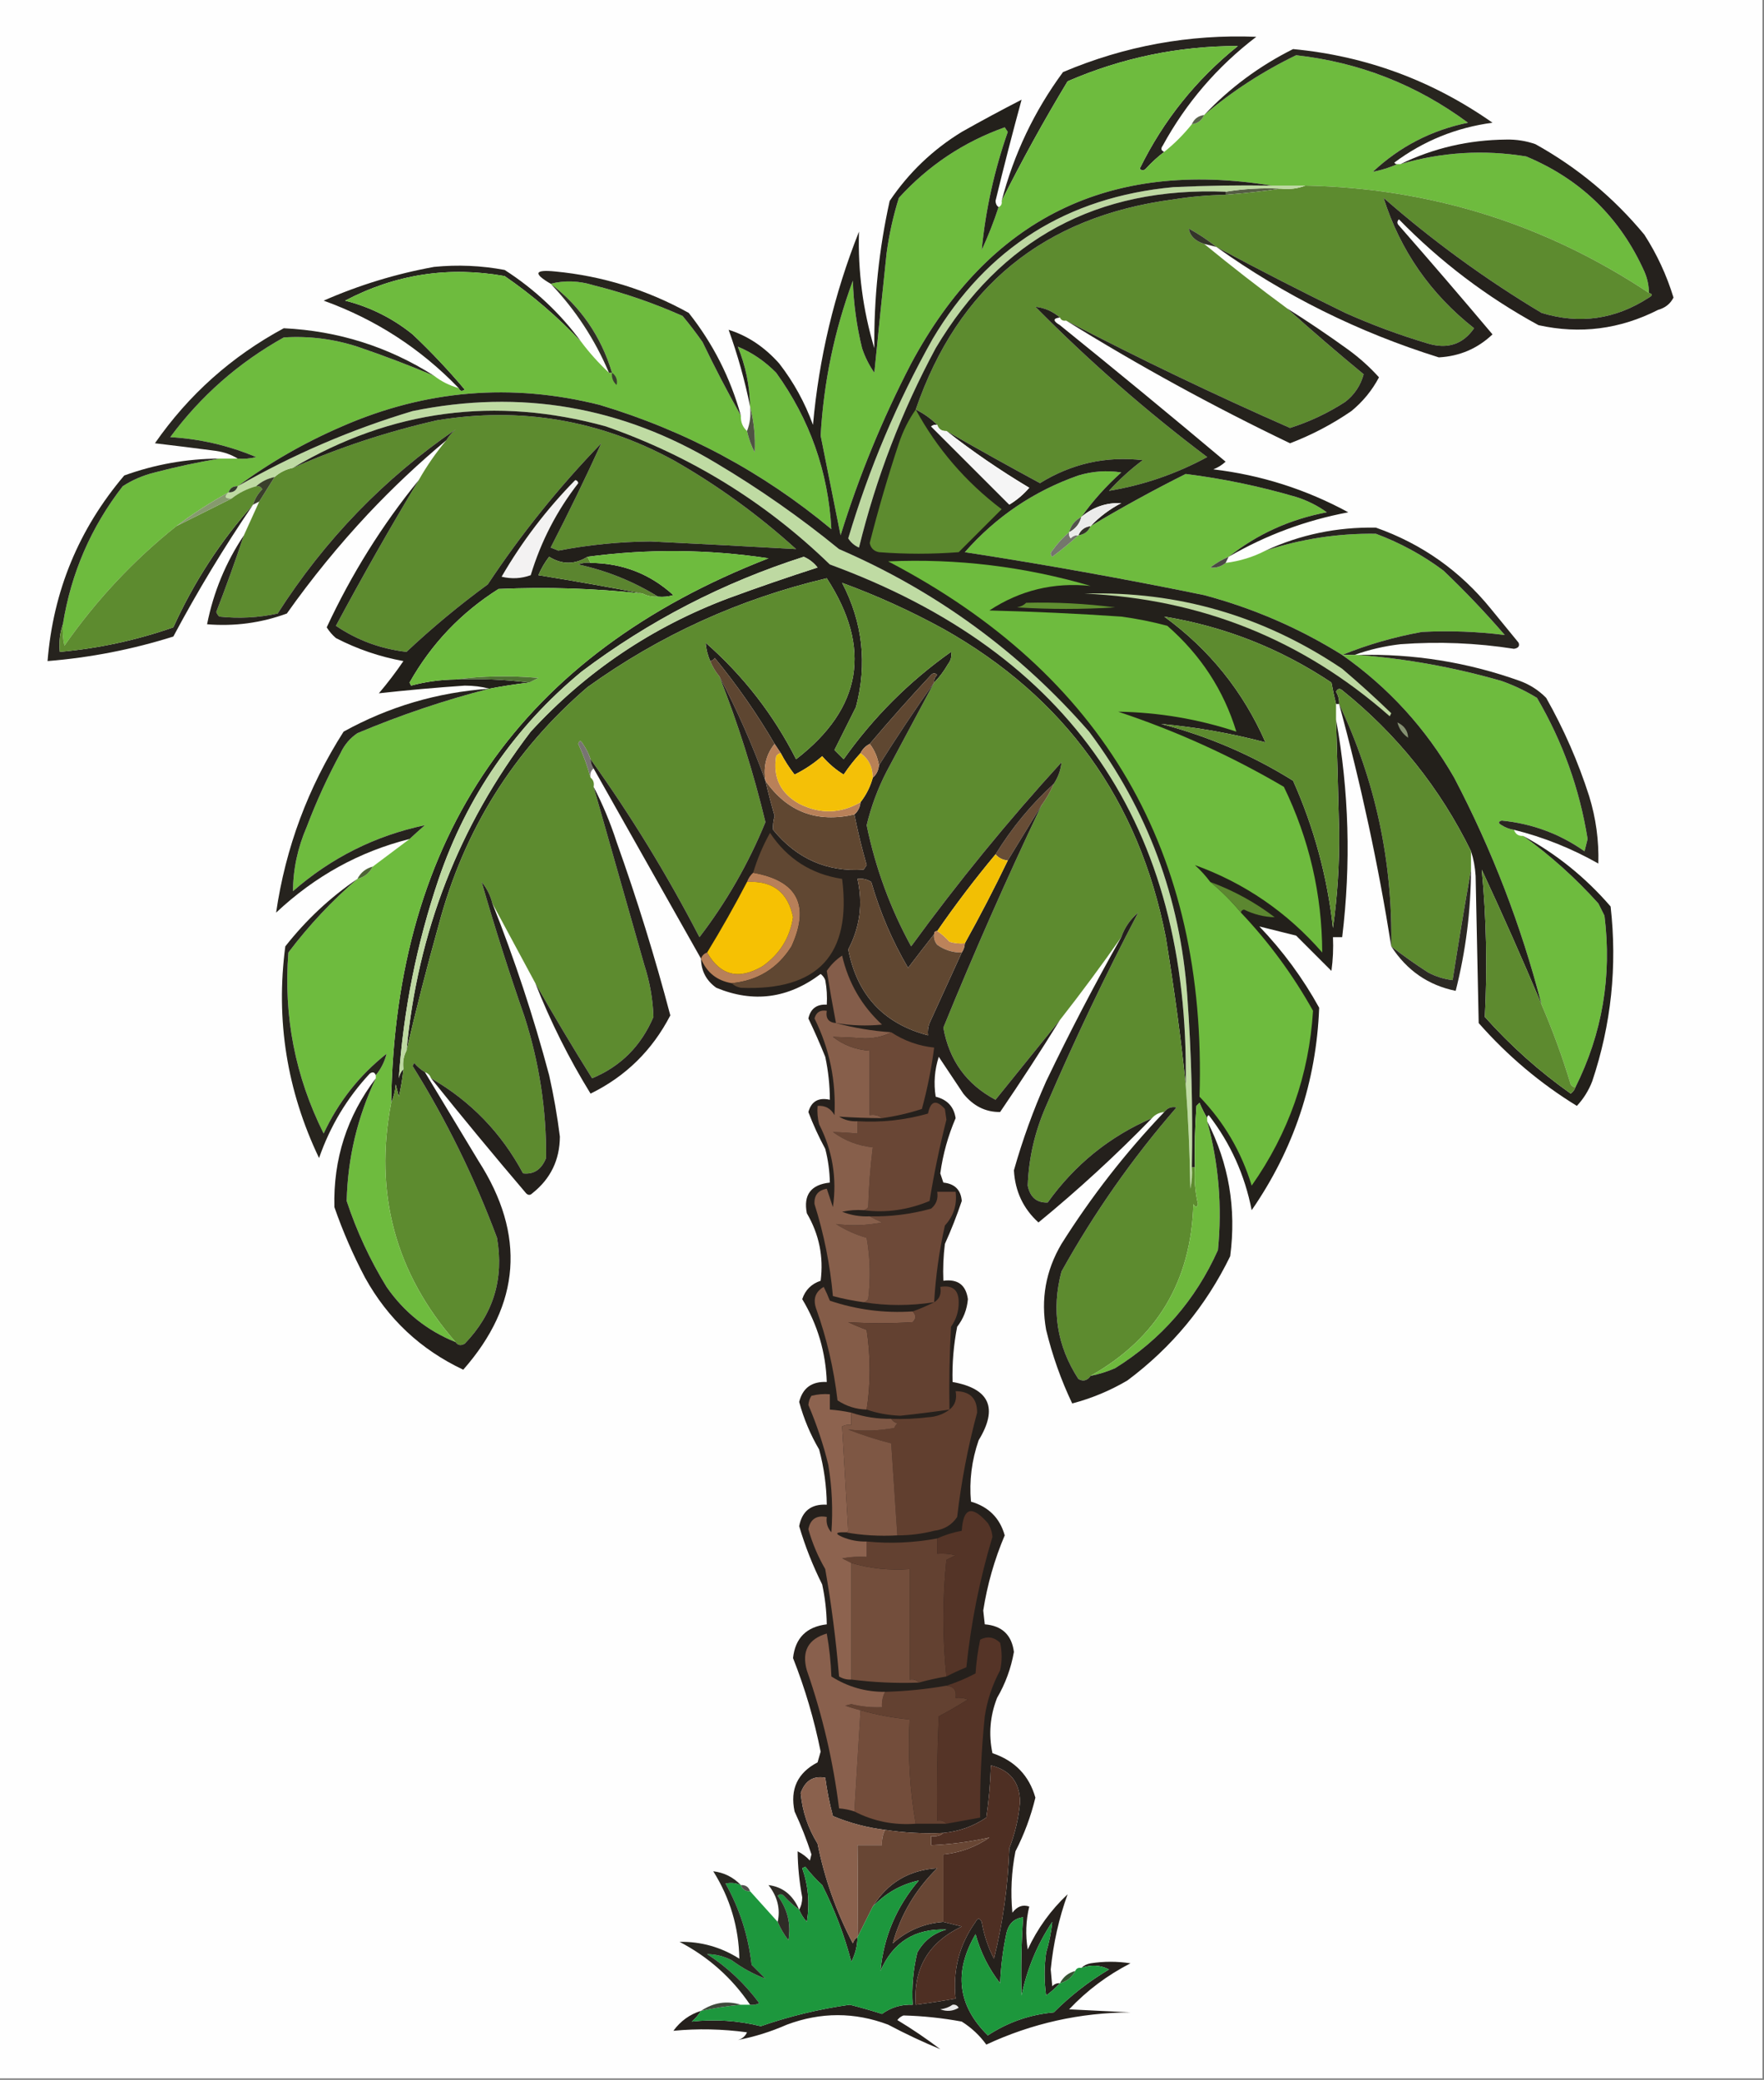 <?xml version="1.0" encoding="UTF-8"?>
<!DOCTYPE svg PUBLIC "-//W3C//DTD SVG 1.1//EN" "http://www.w3.org/Graphics/SVG/1.1/DTD/svg11.dtd">
<svg xmlns="http://www.w3.org/2000/svg" version="1.1" width="575px" height="678px" style="shape-rendering:geometricPrecision; text-rendering:geometricPrecision; image-rendering:optimizeQuality; fill-rule:evenodd; clip-rule:evenodd" xmlns:xlink="http://www.w3.org/1999/xlink">
<rect width="100%" height="100%" fill="#808080" stroke="none"/>
<g><path style="opacity:1" fill="#fefefe" d="M -0.5,-0.5 C 191.167,-0.5 382.833,-0.5 574.5,-0.5C 574.5,225.5 574.5,451.5 574.5,677.5C 382.833,677.5 191.167,677.5 -0.5,677.5C -0.5,451.5 -0.5,225.5 -0.5,-0.5 Z"/></g>
<g><path style="opacity:1" fill="#27231f" d="M 379.5,49.5 C 377.396,51.099 375.396,52.932 373.5,55C 372.833,55.667 372.167,55.667 371.5,55C 379.188,39.309 389.854,25.976 403.5,15C 384.199,14.993 365.699,18.827 348,26.5C 340.283,39.273 333.117,52.273 326.5,65.5C 330.478,50.212 337.144,36.212 346.5,23.5C 366.652,14.969 387.652,11.136 409.5,12C 396.772,21.721 386.605,33.554 379,47.5C 378.308,48.437 378.475,49.103 379.5,49.5 Z"/></g>
<g><path style="opacity:1" fill="#6ebb3e" d="M 379.5,49.5 C 382.779,46.888 385.779,43.888 388.5,40.5C 390.404,40.262 391.738,39.262 392.5,37.5C 401.59,29.776 411.59,23.276 422.5,18C 443.135,20.317 461.802,27.651 478.5,40C 466.608,42.445 456.274,47.779 447.5,56C 450.264,55.476 452.93,54.642 455.5,53.5C 455.833,53.5 456.167,53.5 456.5,53.5C 469.981,49.56 483.647,48.727 497.5,51C 515.274,58.44 528.107,70.94 536,88.5C 536.977,90.74 537.477,93.073 537.5,95.5C 503.619,72.985 466.286,61.319 425.5,60.5C 421.833,60.5 418.167,60.5 414.5,60.5C 361.516,51.909 322.35,71.242 297,118.5C 287.67,136.493 280.003,155.16 274,174.5C 271.849,163.744 269.682,152.91 267.5,142C 268.479,124.619 271.979,107.785 278,91.5C 278.231,98.943 279.231,106.276 281,113.5C 281.956,116.377 283.289,119.044 285,121.5C 286.286,108.5 287.619,95.5 289,82.5C 289.823,76.383 291.157,70.383 293,64.5C 302.589,53.956 314.089,46.29 327.5,41.5C 327.833,42 328.167,42.5 328.5,43C 324.108,55.536 321.274,68.369 320,81.5C 322.13,76.913 323.963,72.247 325.5,67.5C 326.338,67.158 326.672,66.492 326.5,65.5C 333.117,52.273 340.283,39.273 348,26.5C 365.699,18.827 384.199,14.993 403.5,15C 389.854,25.976 379.188,39.309 371.5,55C 372.167,55.667 372.833,55.667 373.5,55C 375.396,52.932 377.396,51.099 379.5,49.5 Z"/></g>
<g><path style="opacity:1" fill="#28251f" d="M 455.5,53.5 C 452.93,54.642 450.264,55.476 447.5,56C 456.274,47.779 466.608,42.445 478.5,40C 461.802,27.651 443.135,20.317 422.5,18C 411.59,23.276 401.59,29.776 392.5,37.5C 400.856,28.655 410.523,21.488 421.5,16C 445.252,18.252 466.918,26.252 486.5,40C 474.652,41.596 463.985,45.929 454.5,53C 454.728,53.399 455.062,53.565 455.5,53.5 Z"/></g>
<g><path style="opacity:1" fill="#58624a" d="M 392.5,37.5 C 391.738,39.262 390.404,40.262 388.5,40.5C 389.262,38.738 390.596,37.738 392.5,37.5 Z"/></g>
<g><path style="opacity:1" fill="#555e44" d="M 417.5,61.5 C 411.66,62.351 405.66,63.018 399.5,63.5C 399.5,63.167 399.5,62.833 399.5,62.5C 405.409,61.545 411.409,61.211 417.5,61.5 Z"/></g>
<g><path style="opacity:1" fill="#5d8b2f" d="M 425.5,60.5 C 466.286,61.319 503.619,72.985 537.5,95.5C 538.738,95.81 538.738,96.31 537.5,97C 526.547,104.127 514.88,105.794 502.5,102C 484.213,91.047 467.046,78.547 451,64.5C 456.411,81.604 466.244,95.77 480.5,107C 476.875,112.228 471.875,113.894 465.5,112C 456.28,109.26 447.28,105.927 438.5,102C 424.29,95.063 410.29,87.896 396.5,80.5C 393.738,78.275 390.738,76.275 387.5,74.5C 387.851,76.863 389.517,78.53 392.5,79.5C 401.319,86.742 410.319,93.742 419.5,100.5C 427.662,107.825 435.995,114.992 444.5,122C 443.498,125.671 441.498,128.671 438.5,131C 432.894,134.636 426.894,137.47 420.5,139.5C 395.749,128.624 371.416,116.957 347.5,104.5C 346.508,104.672 345.842,104.338 345.5,103.5C 343.162,101.496 340.495,100.329 337.5,100C 355.043,117.747 373.71,134.081 393.5,149C 383.373,154.486 372.706,158.153 361.5,160C 364.867,156.297 368.534,152.964 372.5,150C 360.474,148.631 349.307,151.131 339,157.5C 328.698,151.936 318.532,146.269 308.5,140.5C 306.973,140.573 305.973,139.906 305.5,138.5C 303.469,136.478 301.135,134.811 298.5,133.5C 312.283,93.418 340.283,70.585 382.5,65C 388.135,64.096 393.802,63.596 399.5,63.5C 405.66,63.018 411.66,62.351 417.5,61.5C 420.385,61.806 423.052,61.473 425.5,60.5 Z"/></g>
<g><path style="opacity:1" fill="#25211d" d="M 396.5,80.5 C 410.29,87.896 424.29,95.063 438.5,102C 447.28,105.927 456.28,109.26 465.5,112C 471.875,113.894 476.875,112.228 480.5,107C 466.244,95.77 456.411,81.604 451,64.5C 467.046,78.547 484.213,91.047 502.5,102C 514.88,105.794 526.547,104.127 537.5,97C 538.738,96.31 538.738,95.81 537.5,95.5C 537.477,93.073 536.977,90.74 536,88.5C 528.107,70.94 515.274,58.44 497.5,51C 483.647,48.727 469.981,49.56 456.5,53.5C 467.272,48.268 478.772,45.601 491,45.5C 494.29,45.428 497.456,45.928 500.5,47C 514.166,54.589 526,64.423 536,76.5C 540.108,82.883 543.274,89.716 545.5,97C 544.48,99.026 542.813,100.359 540.5,101C 528.062,107.337 515.062,109.004 501.5,106C 484.628,96.807 469.461,85.307 456,71.5C 455.333,72.167 455.333,72.833 456,73.5C 466.285,85.24 476.452,97.073 486.5,109C 481.628,113.628 475.795,116.128 469,116.5C 442.794,108.313 418.627,96.313 396.5,80.5 Z"/></g>
<g><path style="opacity:1" fill="#34352a" d="M 396.5,80.5 C 395.167,80.167 393.833,79.833 392.5,79.5C 389.517,78.53 387.851,76.863 387.5,74.5C 390.738,76.275 393.738,78.275 396.5,80.5 Z"/></g>
<g><path style="opacity:1" fill="#bdd8a1" d="M 414.5,60.5 C 418.167,60.5 421.833,60.5 425.5,60.5C 423.052,61.473 420.385,61.806 417.5,61.5C 411.409,61.211 405.409,61.545 399.5,62.5C 357.706,60.866 326.206,77.866 305,113.5C 293.913,134.092 285.58,155.758 280,178.5C 278.513,177.845 277.347,176.845 276.5,175.5C 283.235,152.79 292.402,131.124 304,110.5C 321.653,80.744 347.819,64.244 382.5,61C 393.161,60.5 403.828,60.334 414.5,60.5 Z"/></g>
<g><path style="opacity:1" fill="#26231e" d="M 189.5,111.5 C 181.923,103.421 173.59,96.254 164.5,90C 146.216,86.725 128.883,89.392 112.5,98C 120.67,100.085 128.004,103.752 134.5,109C 140.532,114.698 146.199,120.698 151.5,127C 150.563,127.692 149.897,127.525 149.5,126.5C 137.101,113.62 122.435,104.12 105.5,98C 117.068,92.922 129.068,89.255 141.5,87C 149.215,86.238 156.881,86.571 164.5,88C 174.311,94.312 182.644,102.146 189.5,111.5 Z"/></g>
<g><path style="opacity:1" fill="#6ebb3e" d="M 189.5,111.5 C 192.156,115.043 195.156,118.377 198.5,121.5C 198.833,121.5 199.167,121.5 199.5,121.5C 195.896,109.589 189.229,99.922 179.5,92.5C 184.044,91.344 188.711,91.511 193.5,93C 203.464,95.483 213.131,98.816 222.5,103C 224.788,105.743 226.955,108.577 229,111.5C 232.941,119.719 237.108,127.719 241.5,135.5C 241.402,137.553 242.069,139.22 243.5,140.5C 244.03,142.924 244.864,145.257 246,147.5C 246.256,142.311 245.756,137.311 244.5,132.5C 244.379,125.729 243.046,119.229 240.5,113C 245.094,114.88 249.261,117.713 253,121.5C 263.959,136.709 269.959,153.709 271,172.5C 248.673,153.917 223.506,140.417 195.5,132C 166.703,124.769 138.703,127.103 111.5,139C 99.288,144.263 87.955,150.763 77.5,158.5C 75.973,158.427 74.973,159.094 74.5,160.5C 68.559,163.78 62.892,167.447 57.5,171.5C 43.5,182.67 31.334,195.67 21,210.5C 20.503,208.19 20.337,205.857 20.5,203.5C 23.165,186.837 29.665,171.837 40,158.5C 43.202,156.428 46.702,154.928 50.5,154C 57.569,152.155 64.57,150.655 71.5,149.5C 73.5,149.5 75.5,149.5 77.5,149.5C 79.527,149.662 81.527,149.495 83.5,149C 74.554,145.23 65.221,143.064 55.5,142.5C 65.483,129.019 77.816,118.186 92.5,110C 100.669,109.472 108.669,110.472 116.5,113C 124.986,115.882 133.319,119.049 141.5,122.5C 143.849,124.341 146.515,125.674 149.5,126.5C 149.897,127.525 150.563,127.692 151.5,127C 146.199,120.698 140.532,114.698 134.5,109C 128.004,103.752 120.67,100.085 112.5,98C 128.883,89.392 146.216,86.725 164.5,90C 173.59,96.254 181.923,103.421 189.5,111.5 Z"/></g>
<g><path style="opacity:1" fill="#27241e" d="M 241.5,135.5 C 237.108,127.719 232.941,119.719 229,111.5C 226.955,108.577 224.788,105.743 222.5,103C 213.131,98.816 203.464,95.483 193.5,93C 188.711,91.511 184.044,91.344 179.5,92.5C 173.724,89.138 174.224,87.805 181,88.5C 196.429,89.976 210.929,94.476 224.5,102C 232.417,112 238.083,123.167 241.5,135.5 Z"/></g>
<g><path style="opacity:1" fill="#302f26" d="M 179.5,92.5 C 189.229,99.922 195.896,109.589 199.5,121.5C 199.167,121.5 198.833,121.5 198.5,121.5C 193.918,110.665 187.585,100.998 179.5,92.5 Z"/></g>
<g><path style="opacity:1" fill="#25221d" d="M 419.5,100.5 C 426.268,104.753 432.934,109.253 439.5,114C 443.195,116.7 446.528,119.7 449.5,123C 447.27,127.236 444.27,130.903 440.5,134C 434.275,138.28 427.609,141.78 420.5,144.5C 395.303,132.408 370.97,119.075 347.5,104.5C 371.416,116.957 395.749,128.624 420.5,139.5C 426.894,137.47 432.894,134.636 438.5,131C 441.498,128.671 443.498,125.671 444.5,122C 435.995,114.992 427.662,107.825 419.5,100.5 Z"/></g>
<g><path style="opacity:1" fill="#3a3f30" d="M 199.5,121.5 C 200.848,122.527 201.348,123.86 201,125.5C 199.812,124.437 199.312,123.103 199.5,121.5 Z"/></g>
<g><path style="opacity:1" fill="#282620" d="M 141.5,122.5 C 133.319,119.049 124.986,115.882 116.5,113C 108.669,110.472 100.669,109.472 92.5,110C 77.816,118.186 65.483,129.019 55.5,142.5C 65.221,143.064 74.554,145.23 83.5,149C 81.527,149.495 79.527,149.662 77.5,149.5C 75.438,148.224 73.104,147.39 70.5,147C 63.841,146.12 57.174,145.286 50.5,144.5C 61.491,128.678 75.491,116.178 92.5,107C 110.239,107.858 126.572,113.025 141.5,122.5 Z"/></g>
<g><path style="opacity:1" fill="#5d8b2f" d="M 136.5,156.5 C 139.11,151.891 142.11,147.558 145.5,143.5C 146.29,142.206 147.29,141.039 148.5,140C 125.194,155.976 105.86,175.976 90.5,200C 84.215,201.355 77.882,201.689 71.5,201C 71.043,200.586 70.709,200.086 70.5,199.5C 73.708,191.208 76.708,182.874 79.5,174.5C 81.177,170.828 82.844,167.161 84.5,163.5C 86.167,160.833 87.833,158.167 89.5,155.5C 91.181,153.992 93.181,152.992 95.5,152.5C 110.629,145.846 126.296,140.679 142.5,137C 169.65,132.537 195.317,136.871 219.5,150C 233.895,158.198 247.228,167.865 259.5,179C 243.697,178.106 227.863,177.273 212,176.5C 201.91,176.595 191.91,177.595 182,179.5C 181.167,179.167 180.333,178.833 179.5,178.5C 185.347,167.144 190.847,155.811 196,144.5C 182.226,158.736 169.893,174.07 159,190.5C 149.703,197.299 140.869,204.633 132.5,212.5C 124.077,211.528 116.411,208.695 109.5,204C 118.144,187.868 127.144,172.035 136.5,156.5 Z"/></g>
<g><path style="opacity:1" fill="#bfdba3" d="M 388.5,380.5 C 388.663,382.857 388.497,385.19 388,387.5C 387.831,375.993 387.331,364.659 386.5,353.5C 387.813,269.361 349.146,212.861 270.5,184C 249.518,163.67 225.185,148.67 197.5,139C 161.538,129.078 127.538,133.578 95.5,152.5C 93.181,152.992 91.181,153.992 89.5,155.5C 87.181,155.992 85.181,156.992 83.5,158.5C 80.515,159.326 77.849,160.659 75.5,162.5C 73.302,162.591 72.969,161.925 74.5,160.5C 76.027,160.573 77.027,159.906 77.5,158.5C 95.529,148.154 114.529,139.988 134.5,134C 169.656,126.804 202.656,132.471 233.5,151C 247.533,159.348 260.866,168.682 273.5,179C 305.201,192.712 332.368,212.546 355,238.5C 374.04,263.938 384.707,292.605 387,324.5C 388.354,343.138 388.854,361.804 388.5,380.5 Z"/></g>
<g><path style="opacity:1" fill="#6ebb3e" d="M 352.5,168.5 C 350.413,169.585 349.08,171.251 348.5,173.5C 346.45,175.237 344.617,177.237 343,179.5C 342.333,180.167 342.333,180.833 343,181.5C 345.996,179.267 348.829,176.934 351.5,174.5C 353.404,174.262 354.738,173.262 355.5,171.5C 365.546,165.488 375.879,159.822 386.5,154.5C 398.689,156.032 410.689,158.532 422.5,162C 426.112,163.139 429.446,164.806 432.5,167C 420.515,169.258 409.848,174.092 400.5,181.5C 398.391,182.391 396.391,183.558 394.5,185C 396.391,185.203 398.057,184.703 399.5,183.5C 404.158,182.911 408.491,181.578 412.5,179.5C 424.207,175.658 436.207,173.825 448.5,174C 456.442,176.969 463.775,180.969 470.5,186C 477.532,192.697 484.198,199.697 490.5,207C 481.568,205.872 472.568,205.539 463.5,206C 454.461,207.629 445.794,210.129 437.5,213.5C 423.535,204.783 408.535,198.283 392.5,194C 366.59,188.687 340.59,184.021 314.5,180C 324.688,168.412 337.022,160.079 351.5,155C 356.095,153.607 360.761,153.274 365.5,154C 360.566,158.426 356.233,163.26 352.5,168.5 Z"/></g>
<g><path style="opacity:1" fill="#34392c" d="M 77.5,158.5 C 77.027,159.906 76.027,160.573 74.5,160.5C 74.973,159.094 75.973,158.427 77.5,158.5 Z"/></g>
<g><path style="opacity:1" fill="#26231e" d="M 71.5,149.5 C 64.57,150.655 57.569,152.155 50.5,154C 46.702,154.928 43.202,156.428 40,158.5C 29.665,171.837 23.165,186.837 20.5,203.5C 19.523,206.287 19.19,209.287 19.5,212.5C 32.169,211.366 44.502,208.7 56.5,204.5C 63.199,189.737 71.866,176.404 82.5,164.5C 73.102,178.279 64.435,192.612 56.5,207.5C 43.137,211.706 29.471,214.373 15.5,215.5C 17.357,192.624 25.69,172.458 40.5,155C 50.542,151.371 60.875,149.537 71.5,149.5 Z"/></g>
<g><path style="opacity:1" fill="#5d8b2f" d="M 83.5,158.5 C 84.376,158.369 85.043,158.702 85.5,159.5C 84.048,160.94 83.048,162.606 82.5,164.5C 71.866,176.404 63.199,189.737 56.5,204.5C 44.502,208.7 32.169,211.366 19.5,212.5C 19.19,209.287 19.523,206.287 20.5,203.5C 20.337,205.857 20.503,208.19 21,210.5C 31.334,195.67 43.5,182.67 57.5,171.5C 63.539,168.481 69.539,165.481 75.5,162.5C 77.849,160.659 80.515,159.326 83.5,158.5 Z"/></g>
<g><path style="opacity:1" fill="#3a3f2b" d="M 89.5,155.5 C 87.833,158.167 86.167,160.833 84.5,163.5C 83.833,163.833 83.167,164.167 82.5,164.5C 83.048,162.606 84.048,160.94 85.5,159.5C 85.043,158.702 84.376,158.369 83.5,158.5C 85.181,156.992 87.181,155.992 89.5,155.5 Z"/></g>
<g><path style="opacity:1" fill="#869a6e" d="M 74.5,160.5 C 72.969,161.925 73.302,162.591 75.5,162.5C 69.539,165.481 63.539,168.481 57.5,171.5C 62.892,167.447 68.559,163.78 74.5,160.5 Z"/></g>
<g><path style="opacity:1" fill="#26221d" d="M 145.5,143.5 C 136.568,150.929 128.068,158.929 120,167.5C 110.41,177.753 101.576,188.586 93.5,200C 85.126,203.068 76.46,204.234 67.5,203.5C 69.591,192.991 73.591,183.324 79.5,174.5C 76.708,182.874 73.708,191.208 70.5,199.5C 70.709,200.086 71.043,200.586 71.5,201C 77.882,201.689 84.215,201.355 90.5,200C 105.86,175.976 125.194,155.976 148.5,140C 147.29,141.039 146.29,142.206 145.5,143.5 Z"/></g>
<g><path style="opacity:1" fill="#221f1a" d="M 386.5,353.5 C 384.98,338.777 382.813,322.777 380,305.5C 371.241,260.761 347.074,227.261 307.5,205C 296.744,199.116 285.744,194.116 274.5,190C 281.228,202.959 282.728,216.459 279,230.5C 276.578,235.343 274.245,240.01 272,244.5C 273,245.5 274,246.5 275,247.5C 284.667,233.833 296.333,222.167 310,212.5C 310.315,213.908 309.982,215.241 309,216.5C 307.723,218.747 306.223,220.747 304.5,222.5C 304.414,221.504 304.748,220.671 305.5,220C 304.833,219.333 304.167,219.333 303.5,220C 296.625,227.371 289.959,234.871 283.5,242.5C 282.167,243.167 281.167,244.167 280.5,245.5C 278.5,247.671 276.666,250.004 275,252.5C 272.372,250.874 270.039,248.874 268,246.5C 265.272,248.892 262.272,250.892 259,252.5C 257.277,250.283 255.777,247.95 254.5,245.5C 253.833,244.5 253.167,243.5 252.5,242.5C 246.749,232.672 240.249,223.339 233,214.5C 232.617,215.056 232.117,215.389 231.5,215.5C 230.65,213.506 230.15,211.506 230,209.5C 242.318,220.308 252.151,232.975 259.5,247.5C 280.966,230.927 284.299,211.261 269.5,188.5C 241.043,195.233 215.043,207.067 191.5,224C 167.391,244.688 151.224,270.522 143,301.5C 139.165,315.21 135.665,328.876 132.5,342.5C 136.112,303.804 149.612,269.137 173,238.5C 191.026,218.899 212.526,204.399 237.5,195C 247.147,191.452 256.814,188.118 266.5,185C 265.275,183.437 263.775,182.27 262,181.5C 235.604,189.946 211.437,202.446 189.5,219C 167.697,237.09 152.197,259.59 143,286.5C 135.838,307.642 131.505,329.309 130,351.5C 130.232,350.263 130.732,349.263 131.5,348.5C 131.196,351.522 130.696,354.522 130,357.5C 129.667,356.167 129.333,354.833 129,353.5C 128.809,355.708 128.309,357.708 127.5,359.5C 128.882,272.484 169.882,213.317 250.5,182C 230.836,179.033 211.169,178.866 191.5,181.5C 187.347,184.09 183.18,184.09 179,181.5C 177.581,183.336 176.414,185.336 175.5,187.5C 186.988,189.346 198.321,191.346 209.5,193.5C 193.875,191.787 178.209,191.287 162.5,192C 150.261,199.739 140.594,209.905 133.5,222.5C 133.667,222.833 133.833,223.167 134,223.5C 138.713,222.232 143.546,221.565 148.5,221.5C 156.684,221.174 164.684,221.508 172.5,222.5C 168.14,223.007 163.807,223.673 159.5,224.5C 157.022,223.836 154.355,223.503 151.5,223.5C 142.089,224.142 132.756,224.975 123.5,226C 126.358,222.642 129.025,219.142 131.5,215.5C 123.791,214.097 116.457,211.597 109.5,208C 108.313,206.981 107.313,205.814 106.5,204.5C 114.582,187.13 124.582,171.13 136.5,156.5C 127.144,172.035 118.144,187.868 109.5,204C 116.411,208.695 124.077,211.528 132.5,212.5C 140.869,204.633 149.703,197.299 159,190.5C 169.893,174.07 182.226,158.736 196,144.5C 190.847,155.811 185.347,167.144 179.5,178.5C 180.333,178.833 181.167,179.167 182,179.5C 191.91,177.595 201.91,176.595 212,176.5C 227.863,177.273 243.697,178.106 259.5,179C 247.228,167.865 233.895,158.198 219.5,150C 195.317,136.871 169.65,132.537 142.5,137C 126.296,140.679 110.629,145.846 95.5,152.5C 127.538,133.578 161.538,129.078 197.5,139C 225.185,148.67 249.518,163.67 270.5,184C 349.146,212.861 387.813,269.361 386.5,353.5 Z"/></g>
<g><path style="opacity:1" fill="#5b852f" d="M 191.5,181.5 C 191.833,182.167 192.167,182.833 192.5,183.5C 191.127,183.343 189.793,183.51 188.5,184C 197.856,186.057 206.523,189.557 214.5,194.5C 212.708,194.634 211.042,194.301 209.5,193.5C 198.321,191.346 186.988,189.346 175.5,187.5C 176.414,185.336 177.581,183.336 179,181.5C 183.18,184.09 187.347,184.09 191.5,181.5 Z"/></g>
<g><path style="opacity:1" fill="#f3f2f2" d="M 187.5,156.5 C 188.043,156.56 188.376,156.893 188.5,157.5C 181.501,166.495 176.335,176.495 173,187.5C 169.927,188.617 166.76,188.784 163.5,188C 170.175,176.481 178.175,165.981 187.5,156.5 Z"/></g>
<g><path style="opacity:1" fill="#4b4944" d="M 400.5,181.5 C 400.167,182.167 399.833,182.833 399.5,183.5C 398.057,184.703 396.391,185.203 394.5,185C 396.391,183.558 398.391,182.391 400.5,181.5 Z"/></g>
<g><path style="opacity:1" fill="#211f19" d="M 192.5,183.5 C 202.893,183.573 211.893,187.073 219.5,194C 217.866,194.494 216.199,194.66 214.5,194.5C 206.523,189.557 197.856,186.057 188.5,184C 189.793,183.51 191.127,183.343 192.5,183.5 Z"/></g>
<g><path style="opacity:1" fill="#5d8b2f" d="M 231.5,215.5 C 232.263,217.368 233.263,219.035 234.5,220.5C 240.603,235.977 245.603,251.811 249.5,268C 243.965,281.511 236.798,294.011 228,305.5C 217.494,285.203 205.66,265.87 192.5,247.5C 191.928,245.745 191.094,244.078 190,242.5C 189.346,241.304 188.846,241.304 188.5,242.5C 190.184,246.171 191.518,249.837 192.5,253.5C 193.404,254.209 193.737,255.209 193.5,256.5C 198.996,275.814 204.496,295.147 210,314.5C 211.815,320.078 212.815,325.745 213,331.5C 208.968,340.981 202.301,347.647 193,351.5C 186.6,341.276 180.434,330.942 174.5,320.5C 169.834,311.877 165.168,303.211 160.5,294.5C 159.872,291.91 158.705,289.577 157,287.5C 161.229,302.191 165.895,316.857 171,331.5C 175.801,346.498 178.135,361.831 178,377.5C 176.5,381.241 174,382.907 170.5,382.5C 163.403,369.263 153.403,358.93 140.5,351.5C 140.167,350.5 139.5,349.833 138.5,349.5C 137.206,348.71 136.039,347.71 135,346.5C 134.833,346.833 134.667,347.167 134.5,347.5C 145.523,365.213 154.69,383.88 162,403.5C 164.333,416.831 160.833,428.331 151.5,438C 150.251,438.74 149.251,438.573 148.5,437.5C 128.863,415.012 121.863,389.012 127.5,359.5C 128.309,357.708 128.809,355.708 129,353.5C 129.333,354.833 129.667,356.167 130,357.5C 130.696,354.522 131.196,351.522 131.5,348.5C 131.205,346.265 131.539,344.265 132.5,342.5C 135.665,328.876 139.165,315.21 143,301.5C 151.224,270.522 167.391,244.688 191.5,224C 215.043,207.067 241.043,195.233 269.5,188.5C 284.299,211.261 280.966,230.927 259.5,247.5C 252.151,232.975 242.318,220.308 230,209.5C 230.15,211.506 230.65,213.506 231.5,215.5 Z"/></g>
<g><path style="opacity:1" fill="#5d8b2f" d="M 386.5,353.5 C 387.331,364.659 387.831,375.993 388,387.5C 388.497,385.19 388.663,382.857 388.5,380.5C 388.833,380.5 389.167,380.5 389.5,380.5C 389.234,384.571 389.567,388.571 390.5,392.5C 390.154,393.696 389.654,393.696 389,392.5C 388.281,417.632 377.114,436.299 355.5,448.5C 354.365,450.088 353.031,450.421 351.5,449.5C 344.508,438.701 342.674,427.035 346,414.5C 356.654,395.354 369.154,377.521 383.5,361C 381.86,360.652 380.527,361.152 379.5,362.5C 377.847,362.66 376.514,363.326 375.5,364.5C 361.696,370.457 350.363,379.623 341.5,392C 337.937,392.123 335.77,390.29 335,386.5C 335.322,377.515 337.322,368.849 341,360.5C 350.273,338.961 360.273,317.961 371,297.5C 368.406,299.704 366.572,302.37 365.5,305.5C 359.077,314.678 352.411,323.678 345.5,332.5C 338.523,341.148 331.523,349.814 324.5,358.5C 315.069,353.501 309.402,345.667 307.5,335C 317.485,310.53 328.152,286.364 339.5,262.5C 341.071,260.365 342.404,258.032 343.5,255.5C 344.946,253.296 345.78,250.963 346,248.5C 328.532,267.629 312.198,287.629 297,308.5C 290.193,296.08 285.359,282.914 282.5,269C 283.953,262.923 286.119,257.09 289,251.5C 294.192,241.779 299.358,232.113 304.5,222.5C 306.223,220.747 307.723,218.747 309,216.5C 309.982,215.241 310.315,213.908 310,212.5C 296.333,222.167 284.667,233.833 275,247.5C 274,246.5 273,245.5 272,244.5C 274.245,240.01 276.578,235.343 279,230.5C 282.728,216.459 281.228,202.959 274.5,190C 285.744,194.116 296.744,199.116 307.5,205C 347.074,227.261 371.241,260.761 380,305.5C 382.813,322.777 384.98,338.777 386.5,353.5 Z"/></g>
<g><path style="opacity:1" fill="#6ebb3e" d="M 127.5,359.5 C 121.863,389.012 128.863,415.012 148.5,437.5C 139.249,433.779 131.749,427.779 126,419.5C 120.589,410.678 116.256,401.344 113,391.5C 113.331,377.51 116.497,364.177 122.5,351.5C 122.5,351.167 122.5,350.833 122.5,350.5C 124.237,348.36 125.404,346.027 126,343.5C 117.124,350.544 110.291,359.211 105.5,369.5C 96.219,350.925 92.385,331.258 94,310.5C 100.661,301.673 108.161,293.673 116.5,286.5C 118.749,285.92 120.415,284.587 121.5,282.5C 125.524,279.469 129.524,276.469 133.5,273.5C 135.094,272.017 136.76,270.517 138.5,269C 122.33,272.418 107.996,279.585 95.5,290.5C 95.536,283.336 97.036,276.336 100,269.5C 103.119,261.261 106.786,253.261 111,245.5C 112.261,242.789 114.094,240.622 116.5,239C 130.579,233.072 144.913,228.239 159.5,224.5C 163.807,223.673 168.14,223.007 172.5,222.5C 173.473,222.013 174.473,221.513 175.5,221C 166.324,220.176 157.324,220.343 148.5,221.5C 143.546,221.565 138.713,222.232 134,223.5C 133.833,223.167 133.667,222.833 133.5,222.5C 140.594,209.905 150.261,199.739 162.5,192C 178.209,191.287 193.875,191.787 209.5,193.5C 211.042,194.301 212.708,194.634 214.5,194.5C 216.199,194.66 217.866,194.494 219.5,194C 211.893,187.073 202.893,183.573 192.5,183.5C 192.167,182.833 191.833,182.167 191.5,181.5C 211.169,178.866 230.836,179.033 250.5,182C 169.882,213.317 128.882,272.484 127.5,359.5 Z"/></g>
<g><path style="opacity:1" fill="#282520" d="M 441.5,213.5 C 440.167,213.5 438.833,213.5 437.5,213.5C 445.794,210.129 454.461,207.629 463.5,206C 472.568,205.539 481.568,205.872 490.5,207C 484.198,199.697 477.532,192.697 470.5,186C 463.775,180.969 456.442,176.969 448.5,174C 436.207,173.825 424.207,175.658 412.5,179.5C 423.837,174.265 435.837,171.765 448.5,172C 463.454,177.276 475.954,186.109 486,198.5C 489,202.167 492,205.833 495,209.5C 495.432,210.6 494.932,211.267 493.5,211.5C 481.234,209.583 468.901,209.083 456.5,210C 451.242,210.614 446.242,211.781 441.5,213.5 Z"/></g>
<g><path style="opacity:1" fill="#6ebb3e" d="M 437.5,213.5 C 438.833,213.5 440.167,213.5 441.5,213.5C 441.833,213.5 442.167,213.5 442.5,213.5C 458.322,214.694 473.989,217.527 489.5,222C 493.531,223.432 497.364,225.266 501,227.5C 509.385,241.822 514.885,257.156 517.5,273.5C 517.167,274.833 516.833,276.167 516.5,277.5C 508.416,271.804 499.416,268.471 489.5,267.5C 488.304,267.846 488.304,268.346 489.5,269C 490.745,269.791 492.078,270.291 493.5,270.5C 493.973,271.906 494.973,272.573 496.5,272.5C 505.366,278.856 513.533,286.19 521,294.5C 521.667,295.833 522.333,297.167 523,298.5C 525.463,318.218 522.296,336.885 513.5,354.5C 512.883,354.389 512.383,354.056 512,353.5C 509.299,344.554 506.132,335.887 502.5,327.5C 495.858,301.743 486.358,277.077 474,253.5C 464.777,237.445 452.61,224.112 437.5,213.5 Z"/></g>
<g><path style="opacity:1" fill="#23201b" d="M 325.5,67.5 C 323.963,72.247 322.13,76.913 320,81.5C 321.274,68.369 324.108,55.536 328.5,43C 328.167,42.5 327.833,42 327.5,41.5C 314.089,46.29 302.589,53.956 293,64.5C 291.157,70.383 289.823,76.383 289,82.5C 287.619,95.5 286.286,108.5 285,121.5C 283.289,119.044 281.956,116.377 281,113.5C 279.231,106.276 278.231,98.943 278,91.5C 271.979,107.785 268.479,124.619 267.5,142C 269.682,152.91 271.849,163.744 274,174.5C 280.003,155.16 287.67,136.493 297,118.5C 322.35,71.242 361.516,51.909 414.5,60.5C 403.828,60.334 393.161,60.5 382.5,61C 347.819,64.244 321.653,80.744 304,110.5C 292.402,131.124 283.235,152.79 276.5,175.5C 277.347,176.845 278.513,177.845 280,178.5C 285.58,155.758 293.913,134.092 305,113.5C 326.206,77.866 357.706,60.866 399.5,62.5C 399.5,62.833 399.5,63.167 399.5,63.5C 393.802,63.596 388.135,64.096 382.5,65C 340.283,70.585 312.283,93.418 298.5,133.5C 301.135,134.811 303.469,136.478 305.5,138.5C 304.761,138.369 304.094,138.536 303.5,139C 312,147.5 320.5,156 329,164.5C 331.445,163.023 333.612,161.19 335.5,159C 326.047,153.361 317.047,147.194 308.5,140.5C 318.532,146.269 328.698,151.936 339,157.5C 349.307,151.131 360.474,148.631 372.5,150C 368.534,152.964 364.867,156.297 361.5,160C 372.706,158.153 383.373,154.486 393.5,149C 373.71,134.081 355.043,117.747 337.5,100C 340.495,100.329 343.162,101.496 345.5,103.5C 343.158,103.775 343.158,104.608 345.5,106C 363.67,120.674 381.67,135.508 399.5,150.5C 398.335,151.584 397.002,152.417 395.5,153C 411.044,154.848 425.711,159.514 439.5,167C 425.625,169.609 412.625,174.443 400.5,181.5C 409.848,174.092 420.515,169.258 432.5,167C 429.446,164.806 426.112,163.139 422.5,162C 410.689,158.532 398.689,156.032 386.5,154.5C 375.879,159.822 365.546,165.488 355.5,171.5C 358.366,168.479 361.7,165.979 365.5,164C 360.567,163.811 356.234,165.311 352.5,168.5C 356.233,163.26 360.566,158.426 365.5,154C 360.761,153.274 356.095,153.607 351.5,155C 337.022,160.079 324.688,168.412 314.5,180C 340.59,184.021 366.59,188.687 392.5,194C 408.535,198.283 423.535,204.783 437.5,213.5C 452.61,224.112 464.777,237.445 474,253.5C 486.358,277.077 495.858,301.743 502.5,327.5C 496.325,312.806 489.825,298.139 483,283.5C 484.52,299.46 484.853,315.46 484,331.5C 492.44,340.946 501.773,349.279 512,356.5C 512.717,355.956 513.217,355.289 513.5,354.5C 522.296,336.885 525.463,318.218 523,298.5C 522.333,297.167 521.667,295.833 521,294.5C 513.533,286.19 505.366,278.856 496.5,272.5C 507.311,278.35 516.811,286.017 525,295.5C 527.205,314.988 525.205,333.988 519,352.5C 517.822,355.533 516.156,358.199 514,360.5C 502.054,353.168 491.387,344.168 482,333.5C 481.667,317.5 481.333,301.5 481,285.5C 480.817,282.635 480.317,279.969 479.5,277.5C 469.415,256.91 455.415,239.41 437.5,225C 436.668,224.312 436.002,224.479 435.5,225.5C 436.246,226.736 436.579,228.07 436.5,229.5C 436.167,229.5 435.833,229.5 435.5,229.5C 434.94,227.199 434.44,224.866 434,222.5C 417.344,211.395 399.177,204.228 379.5,201C 394.201,211.7 405.201,225.367 412.5,242C 401.376,239.055 390.042,237.055 378.5,236C 393.814,239.993 408.147,246.16 421.5,254.5C 428.329,269.816 432.662,285.816 434.5,302.5C 435.96,292.058 436.627,281.558 436.5,271C 436.209,258.83 435.876,246.663 435.5,234.5C 439.739,257.939 440.406,281.606 437.5,305.5C 436.5,305.5 435.5,305.5 434.5,305.5C 434.665,309.182 434.499,312.848 434,316.5C 430.167,312.667 426.333,308.833 422.5,305C 418.387,303.972 414.387,302.972 410.5,302C 418.158,309.99 424.658,318.823 430,328.5C 429.077,352.602 421.744,374.602 408,394.5C 405.762,383.027 401.095,372.693 394,363.5C 393.601,363.728 393.435,364.062 393.5,364.5C 392.59,362.981 391.757,361.315 391,359.5C 390.667,359.833 390.333,360.167 390,360.5C 389.5,367.158 389.334,373.825 389.5,380.5C 389.167,380.5 388.833,380.5 388.5,380.5C 388.854,361.804 388.354,343.138 387,324.5C 384.707,292.605 374.04,263.938 355,238.5C 332.368,212.546 305.201,192.712 273.5,179C 260.866,168.682 247.533,159.348 233.5,151C 202.656,132.471 169.656,126.804 134.5,134C 114.529,139.988 95.529,148.154 77.5,158.5C 87.955,150.763 99.288,144.263 111.5,139C 138.703,127.103 166.703,124.769 195.5,132C 223.506,140.417 248.673,153.917 271,172.5C 269.959,153.709 263.959,136.709 253,121.5C 249.261,117.713 245.094,114.88 240.5,113C 243.046,119.229 244.379,125.729 244.5,132.5C 242.812,124.1 240.478,115.766 237.5,107.5C 243.711,109.445 249.211,113.112 254,118.5C 258.696,124.556 262.363,131.223 265,138.5C 266.95,116.747 271.95,95.747 280,75.5C 279.613,88.442 281.28,101.109 285,113.5C 284.837,97.3 286.504,81.3 290,65.5C 296.212,56.288 304.045,48.788 313.5,43C 319.952,39.358 326.452,35.858 333,32.5C 330.034,43.36 327.201,54.36 324.5,65.5C 324.543,66.416 324.876,67.083 325.5,67.5 Z"/></g>
<g><path style="opacity:1" fill="#bdd8a1" d="M 353.5,193.5 C 383.983,192.626 411.983,200.793 437.5,218C 443.009,222.677 448.342,227.51 453.5,232.5C 453.333,232.833 453.167,233.167 453,233.5C 424.71,208.558 391.543,195.225 353.5,193.5 Z"/></g>
<g><path style="opacity:1" fill="#5d8b2f" d="M 435.5,229.5 C 435.5,231.167 435.5,232.833 435.5,234.5C 435.876,246.663 436.209,258.83 436.5,271C 436.627,281.558 435.96,292.058 434.5,302.5C 432.662,285.816 428.329,269.816 421.5,254.5C 408.147,246.16 393.814,239.993 378.5,236C 390.042,237.055 401.376,239.055 412.5,242C 405.201,225.367 394.201,211.7 379.5,201C 399.177,204.228 417.344,211.395 434,222.5C 434.44,224.866 434.94,227.199 435.5,229.5 Z"/></g>
<g><path style="opacity:1" fill="#6ebb3e" d="M 394.5,287.5 C 398.167,290.5 401.5,293.833 404.5,297.5C 413.628,307.141 421.462,317.808 428,329.5C 426.707,350.378 420.04,369.378 408,386.5C 404.63,375.418 398.963,365.751 391,357.5C 393.517,277.788 359.684,219.622 289.5,183C 311.956,182.013 333.956,184.68 355.5,191C 343.49,189.753 332.49,192.42 322.5,199C 336.848,199.358 351.182,200.024 365.5,201C 370.572,201.678 375.572,202.678 380.5,204C 391.385,213.502 398.885,225.002 403,238.5C 390.499,234.381 377.666,232.214 364.5,232C 383.394,238.282 401.394,246.448 418.5,256.5C 426.756,273.526 430.923,291.526 431,310.5C 419.566,297.381 405.732,287.881 389.5,282C 391.373,283.704 393.04,285.537 394.5,287.5 Z"/></g>
<g><path style="opacity:1" fill="#608f31" d="M 334.5,196.5 C 344.208,196.256 353.874,196.756 363.5,198C 352.833,198.667 342.167,198.667 331.5,198C 332.737,197.768 333.737,197.268 334.5,196.5 Z"/></g>
<g><path style="opacity:1" fill="#74766c" d="M 348.5,173.5 C 348.369,174.239 348.536,174.906 349,175.5C 349.671,174.748 350.504,174.414 351.5,174.5C 348.829,176.934 345.996,179.267 343,181.5C 342.333,180.833 342.333,180.167 343,179.5C 344.617,177.237 346.45,175.237 348.5,173.5 Z"/></g>
<g><path style="opacity:1" fill="#333229" d="M 355.5,171.5 C 354.738,173.262 353.404,174.262 351.5,174.5C 352.262,172.738 353.596,171.738 355.5,171.5 Z"/></g>
<g><path style="opacity:1" fill="#53534b" d="M 352.5,168.5 C 351.92,170.749 350.587,172.415 348.5,173.5C 349.08,171.251 350.413,169.585 352.5,168.5 Z"/></g>
<g><path style="opacity:1" fill="#ebebea" d="M 355.5,171.5 C 353.596,171.738 352.262,172.738 351.5,174.5C 350.504,174.414 349.671,174.748 349,175.5C 348.536,174.906 348.369,174.239 348.5,173.5C 350.587,172.415 351.92,170.749 352.5,168.5C 356.234,165.311 360.567,163.811 365.5,164C 361.7,165.979 358.366,168.479 355.5,171.5 Z"/></g>
<g><path style="opacity:1" fill="#4f5443" d="M 244.5,132.5 C 245.756,137.311 246.256,142.311 246,147.5C 244.864,145.257 244.03,142.924 243.5,140.5C 244.473,138.052 244.806,135.385 244.5,132.5 Z"/></g>
<g><path style="opacity:1" fill="#f5f5f5" d="M 305.5,138.5 C 305.973,139.906 306.973,140.573 308.5,140.5C 317.047,147.194 326.047,153.361 335.5,159C 333.612,161.19 331.445,163.023 329,164.5C 320.5,156 312,147.5 303.5,139C 304.094,138.536 304.761,138.369 305.5,138.5 Z"/></g>
<g><path style="opacity:1" fill="#5d8b2f" d="M 298.5,133.5 C 305.474,146.311 314.807,157.145 326.5,166C 321.833,170.667 317.167,175.333 312.5,180C 303.833,180.667 295.167,180.667 286.5,180C 284.82,179.653 283.82,178.653 283.5,177C 286.278,166.053 289.445,155.22 293,144.5C 294.352,140.462 296.186,136.795 298.5,133.5 Z"/></g>
<g><path style="opacity:1" fill="#4e7032" d="M 148.5,221.5 C 157.324,220.343 166.324,220.176 175.5,221C 174.473,221.513 173.473,222.013 172.5,222.5C 164.684,221.508 156.684,221.174 148.5,221.5 Z"/></g>
<g><path style="opacity:1" fill="#5e4631" d="M 252.5,242.5 C 249.768,245.886 248.768,249.886 249.5,254.5C 245.277,242.834 240.277,231.501 234.5,220.5C 233.263,219.035 232.263,217.368 231.5,215.5C 232.117,215.389 232.617,215.056 233,214.5C 240.249,223.339 246.749,232.672 252.5,242.5 Z"/></g>
<g><path style="opacity:1" fill="#5f4731" d="M 304.5,222.5 C 298.252,231.328 292.252,240.328 286.5,249.5C 286.075,246.881 285.075,244.547 283.5,242.5C 289.959,234.871 296.625,227.371 303.5,220C 304.167,219.333 304.833,219.333 305.5,220C 304.748,220.671 304.414,221.504 304.5,222.5 Z"/></g>
<g><path style="opacity:1" fill="#5d8b2f" d="M 479.5,277.5 C 479.5,279.5 479.5,281.5 479.5,283.5C 477.4,295.356 475.4,307.356 473.5,319.5C 470.689,319.174 468.022,318.341 465.5,317C 461.325,314.311 457.325,311.477 453.5,308.5C 453.976,280.749 448.309,254.416 436.5,229.5C 436.579,228.07 436.246,226.736 435.5,225.5C 436.002,224.479 436.668,224.312 437.5,225C 455.415,239.41 469.415,256.91 479.5,277.5 Z"/></g>
<g><path style="opacity:1" fill="#859172" d="M 455.5,235.5 C 457.757,236.562 458.923,238.228 459,240.5C 457.198,239.211 456.031,237.544 455.5,235.5 Z"/></g>
<g><path style="opacity:1" fill="#bed9a2" d="M 132.5,342.5 C 131.539,344.265 131.205,346.265 131.5,348.5C 130.732,349.263 130.232,350.263 130,351.5C 131.505,329.309 135.838,307.642 143,286.5C 152.197,259.59 167.697,237.09 189.5,219C 211.437,202.446 235.604,189.946 262,181.5C 263.775,182.27 265.275,183.437 266.5,185C 256.814,188.118 247.147,191.452 237.5,195C 212.526,204.399 191.026,218.899 173,238.5C 149.612,269.137 136.112,303.804 132.5,342.5 Z"/></g>
<g><path style="opacity:1" fill="#787472" d="M 192.5,247.5 C 192.557,248.609 192.89,249.609 193.5,250.5C 192.596,251.209 192.263,252.209 192.5,253.5C 191.518,249.837 190.184,246.171 188.5,242.5C 188.846,241.304 189.346,241.304 190,242.5C 191.094,244.078 191.928,245.745 192.5,247.5 Z"/></g>
<g><path style="opacity:1" fill="#26231e" d="M 159.5,224.5 C 144.913,228.239 130.579,233.072 116.5,239C 114.094,240.622 112.261,242.789 111,245.5C 106.786,253.261 103.119,261.261 100,269.5C 97.036,276.336 95.536,283.336 95.5,290.5C 107.996,279.585 122.33,272.418 138.5,269C 136.76,270.517 135.094,272.017 133.5,273.5C 117.192,277.584 102.692,285.584 90,297.5C 93.097,276.297 100.43,256.63 112,238.5C 126.744,230.353 142.577,225.686 159.5,224.5 Z"/></g>
<g><path style="opacity:1" fill="#684d36" d="M 343.5,255.5 C 342.404,258.032 341.071,260.365 339.5,262.5C 335.833,268.5 332.167,274.5 328.5,280.5C 326.847,280.34 325.514,279.674 324.5,278.5C 329.814,269.865 336.147,262.199 343.5,255.5 Z"/></g>
<g><path style="opacity:1" fill="#2a2621" d="M 442.5,213.5 C 460.73,213.032 478.397,215.866 495.5,222C 498.759,223.211 501.592,225.044 504,227.5C 509.767,237.698 514.433,248.365 518,259.5C 520.219,266.696 521.219,274.03 521,281.5C 512.324,276.577 503.157,272.911 493.5,270.5C 492.078,270.291 490.745,269.791 489.5,269C 488.304,268.346 488.304,267.846 489.5,267.5C 499.416,268.471 508.416,271.804 516.5,277.5C 516.833,276.167 517.167,274.833 517.5,273.5C 514.885,257.156 509.385,241.822 501,227.5C 497.364,225.266 493.531,223.432 489.5,222C 473.989,217.527 458.322,214.694 442.5,213.5 Z"/></g>
<g><path style="opacity:1" fill="#231f1a" d="M 436.5,229.5 C 448.309,254.416 453.976,280.749 453.5,308.5C 449.293,281.986 443.626,255.653 436.5,229.5 Z"/></g>
<g><path style="opacity:1" fill="#4e6437" d="M 121.5,282.5 C 120.415,284.587 118.749,285.92 116.5,286.5C 117.585,284.413 119.251,283.08 121.5,282.5 Z"/></g>
<g><path style="opacity:1" fill="#5d8a2f" d="M 502.5,327.5 C 506.132,335.887 509.299,344.554 512,353.5C 512.383,354.056 512.883,354.389 513.5,354.5C 513.217,355.289 512.717,355.956 512,356.5C 501.773,349.279 492.44,340.946 484,331.5C 484.853,315.46 484.52,299.46 483,283.5C 489.825,298.139 496.325,312.806 502.5,327.5 Z"/></g>
<g><path style="opacity:1" fill="#5c8730" d="M 394.5,287.5 C 402.087,290.293 409.087,294.126 415.5,299C 412.056,298.914 408.723,298.08 405.5,296.5C 404.893,296.624 404.56,296.957 404.5,297.5C 401.5,293.833 398.167,290.5 394.5,287.5 Z"/></g>
<g><path style="opacity:1" fill="#25211d" d="M 193.5,256.5 C 196.462,262.197 198.962,268.197 201,274.5C 207.638,293.08 213.471,311.913 218.5,331C 212.599,342.401 203.933,350.901 192.5,356.5C 185.446,345.059 179.446,333.059 174.5,320.5C 180.434,330.942 186.6,341.276 193,351.5C 202.301,347.647 208.968,340.981 213,331.5C 212.815,325.745 211.815,320.078 210,314.5C 204.496,295.147 198.996,275.814 193.5,256.5 Z"/></g>
<g><path style="opacity:1" fill="#2c2924" d="M 479.5,283.5 C 479.443,296.911 477.777,310.078 474.5,323C 465.575,321.186 458.575,316.352 453.5,308.5C 457.325,311.477 461.325,314.311 465.5,317C 468.022,318.341 470.689,319.174 473.5,319.5C 475.4,307.356 477.4,295.356 479.5,283.5 Z"/></g>
<g><path style="opacity:1" fill="#27241e" d="M 116.5,286.5 C 108.161,293.673 100.661,301.673 94,310.5C 92.385,331.258 96.219,350.925 105.5,369.5C 110.291,359.211 117.124,350.544 126,343.5C 125.404,346.027 124.237,348.36 122.5,350.5C 122.103,349.475 121.437,349.308 120.5,350C 113.1,357.956 107.6,367.122 104,377.5C 93.5,355.504 89.833,332.504 93,308.5C 99.767,299.896 107.6,292.562 116.5,286.5 Z"/></g>
<g><path style="opacity:1" fill="#24201c" d="M 160.5,294.5 C 167.753,312.76 173.92,331.427 179,350.5C 180.486,357.112 181.653,363.779 182.5,370.5C 182.458,378.135 179.458,384.301 173.5,389C 172.833,389.667 172.167,389.667 171.5,389C 160.955,376.627 150.621,364.127 140.5,351.5C 153.403,358.93 163.403,369.263 170.5,382.5C 174,382.907 176.5,381.241 178,377.5C 178.135,361.831 175.801,346.498 171,331.5C 165.895,316.857 161.229,302.191 157,287.5C 158.705,289.577 159.872,291.91 160.5,294.5 Z"/></g>
<g><path style="opacity:1" fill="#6eb93d" d="M 393.5,364.5 C 393.5,364.833 393.5,365.167 393.5,365.5C 397.248,379.231 398.415,393.231 397,407.5C 389.704,423.79 378.537,436.623 363.5,446C 360.904,447.136 358.237,447.969 355.5,448.5C 377.114,436.299 388.281,417.632 389,392.5C 389.654,393.696 390.154,393.696 390.5,392.5C 389.567,388.571 389.234,384.571 389.5,380.5C 389.334,373.825 389.5,367.158 390,360.5C 390.333,360.167 390.667,359.833 391,359.5C 391.757,361.315 392.59,362.981 393.5,364.5 Z"/></g>
<g><path style="opacity:1" fill="#24201c" d="M 138.5,349.5 C 144.311,359.111 150.144,368.778 156,378.5C 171.416,402.529 169.749,425.196 151,446.5C 137.108,439.941 126.441,429.941 119,416.5C 115.083,409.081 111.75,401.414 109,393.5C 108.61,377.84 113.11,363.84 122.5,351.5C 116.497,364.177 113.331,377.51 113,391.5C 116.256,401.344 120.589,410.678 126,419.5C 131.749,427.779 139.249,433.779 148.5,437.5C 149.251,438.573 150.251,438.74 151.5,438C 160.833,428.331 164.333,416.831 162,403.5C 154.69,383.88 145.523,365.213 134.5,347.5C 134.667,347.167 134.833,346.833 135,346.5C 136.039,347.71 137.206,348.71 138.5,349.5 Z"/></g>
<g><path style="opacity:1" fill="#24201c" d="M 375.5,364.5 C 363.813,376.52 351.48,387.853 338.5,398.5C 333.547,394.004 330.88,388.338 330.5,381.5C 333.309,371.572 336.809,361.905 341,352.5C 348.682,336.465 356.849,320.798 365.5,305.5C 366.572,302.37 368.406,299.704 371,297.5C 360.273,317.961 350.273,338.961 341,360.5C 337.322,368.849 335.322,377.515 335,386.5C 335.77,390.29 337.937,392.123 341.5,392C 350.363,379.623 361.696,370.457 375.5,364.5 Z"/></g>
<g><path style="opacity:1" fill="#24211c" d="M 355.5,448.5 C 358.237,447.969 360.904,447.136 363.5,446C 378.537,436.623 389.704,423.79 397,407.5C 398.415,393.231 397.248,379.231 393.5,365.5C 400.547,379.253 403.047,393.92 401,409.5C 393.11,425.722 381.943,439.222 367.5,450C 361.812,453.347 355.812,455.847 349.5,457.5C 345.858,449.863 343.024,441.863 341,433.5C 339.204,423.52 340.871,414.187 346,405.5C 355.726,390.05 366.893,375.717 379.5,362.5C 380.527,361.152 381.86,360.652 383.5,361C 369.154,377.521 356.654,395.354 346,414.5C 342.674,427.035 344.508,438.701 351.5,449.5C 353.031,450.421 354.365,450.088 355.5,448.5 Z"/></g>
<g><path style="opacity:1" fill="#25201c" d="M 234.5,220.5 C 240.277,231.501 245.277,242.834 249.5,254.5C 250.392,258.345 251.392,262.179 252.5,266C 252.05,267.55 251.883,269.05 252,270.5C 259.714,279.946 269.547,284.28 281.5,283.5C 281.833,283 282.167,282.5 282.5,282C 280.926,276.537 279.592,271.037 278.5,265.5C 279.674,264.486 280.34,263.153 280.5,261.5C 282.358,259.117 283.692,256.45 284.5,253.5C 285.674,252.486 286.34,251.153 286.5,249.5C 292.252,240.328 298.252,231.328 304.5,222.5C 299.358,232.113 294.192,241.779 289,251.5C 286.119,257.09 283.953,262.923 282.5,269C 285.359,282.914 290.193,296.08 297,308.5C 312.198,287.629 328.532,267.629 346,248.5C 345.78,250.963 344.946,253.296 343.5,255.5C 336.147,262.199 329.814,269.865 324.5,278.5C 317.79,286.544 311.457,294.877 305.5,303.5C 304.833,303.5 304.5,303.833 304.5,304.5C 301.687,308.098 298.853,311.765 296,315.5C 290.84,306.693 286.84,297.36 284,287.5C 282.644,286.62 281.144,286.286 279.5,286.5C 281.33,294.53 280.33,302.197 276.5,309.5C 279.372,324.367 288.039,333.701 302.5,337.5C 302.343,336.127 302.51,334.793 303,333.5C 306.512,325.812 310.012,318.145 313.5,310.5C 314.11,309.609 314.443,308.609 314.5,307.5C 319.418,298.665 324.085,289.665 328.5,280.5C 332.167,274.5 335.833,268.5 339.5,262.5C 328.152,286.364 317.485,310.53 307.5,335C 309.402,345.667 315.069,353.501 324.5,358.5C 331.523,349.814 338.523,341.148 345.5,332.5C 339.249,342.6 332.749,352.6 326,362.5C 321.275,362.551 317.275,360.551 314,356.5C 311.333,352.5 308.667,348.5 306,344.5C 304.637,348.761 304.304,353.095 305,357.5C 308.779,358.447 310.945,360.78 311.5,364.5C 309.028,370.252 307.362,376.252 306.5,382.5C 306.833,383.5 307.167,384.5 307.5,385.5C 311.214,385.881 313.214,387.881 313.5,391.5C 311.897,396.266 310.063,400.932 308,405.5C 307.501,409.486 307.334,413.486 307.5,417.5C 312.196,416.869 314.863,418.869 315.5,423.5C 315.213,426.865 314.046,429.865 312,432.5C 310.838,438.445 310.338,444.445 310.5,450.5C 322.584,452.668 325.417,459.001 319,469.5C 316.734,476.074 315.901,482.74 316.5,489.5C 322.259,491.188 325.925,494.855 327.5,500.5C 324.153,508.39 321.82,516.556 320.5,525C 320.667,526.5 320.833,528 321,529.5C 326.617,529.951 329.784,532.951 330.5,538.5C 329.557,543.829 327.724,548.829 325,553.5C 322.711,559.382 322.211,565.382 323.5,571.5C 330.794,573.958 335.461,578.791 337.5,586C 336.022,592.117 333.855,597.95 331,603.5C 329.695,610.126 329.362,616.792 330,623.5C 331.572,621.437 333.405,620.771 335.5,621.5C 334.39,626.111 334.223,630.778 335,635.5C 338.171,628.662 342.505,622.662 348,617.5C 345.174,625.317 343.34,633.484 342.5,642C 342.667,643.833 342.833,645.667 343,647.5C 343.671,646.748 344.504,646.414 345.5,646.5C 344.167,647.933 342.667,649.267 341,650.5C 340.333,645.833 340.333,641.167 341,636.5C 342.011,633.143 342.677,629.809 343,626.5C 338.12,633.794 334.787,641.794 333,650.5C 332.753,641.977 332.92,633.477 333.5,625C 330.506,625.358 328.673,627.192 328,630.5C 326.894,635.769 326.227,641.103 326,646.5C 322.258,641.683 319.591,636.349 318,630.5C 310.807,642.785 312.14,653.785 322,663.5C 328.529,659.212 335.696,656.712 343.5,656C 348.928,650.569 354.928,645.902 361.5,642C 358.628,640.549 355.628,640.382 352.5,641.5C 353.263,640.732 354.263,640.232 355.5,640C 359.833,639.333 364.167,639.333 368.5,640C 360.985,643.846 354.318,648.846 348.5,655C 355.167,655.333 361.833,655.667 368.5,656C 352.029,656.076 336.362,659.576 321.5,666.5C 319.338,663.506 316.672,661.006 313.5,659C 307.18,657.831 300.847,657.164 294.5,657C 293.692,657.308 293.025,657.808 292.5,658.5C 297.34,661.419 302.006,664.586 306.5,668C 300.856,665.683 295.19,663.016 289.5,660C 278.563,655.869 267.563,655.869 256.5,660C 251.261,662.304 245.928,663.97 240.5,665C 241.91,664.632 242.91,663.799 243.5,662.5C 235.443,661.402 227.443,661.235 219.5,662C 221.839,658.814 224.839,656.648 228.5,655.5C 227.71,656.794 226.71,657.961 225.5,659C 233.026,658.168 240.526,658.668 248,660.5C 257.438,657.224 267.105,654.89 277,653.5C 280.527,654.398 284.027,655.398 287.5,656.5C 290.463,654.357 293.796,653.357 297.5,653.5C 297.149,647.738 297.649,642.072 299,636.5C 301.087,632.698 304.254,630.198 308.5,629C 298.239,628.598 291.073,633.098 287,642.5C 288.043,631.378 292.21,621.545 299.5,613C 293.7,614.274 288.7,617.107 284.5,621.5C 289.314,613.756 296.314,609.59 305.5,609C 298.448,615.95 293.615,624.117 291,633.5C 295.685,629.325 301.185,626.991 307.5,626.5C 309.482,626.995 311.482,627.495 313.5,628C 302.674,633.162 297.674,641.662 298.5,653.5C 302.853,652.941 307.186,652.275 311.5,651.5C 310.506,642.32 312.673,633.987 318,626.5C 318.667,625.167 319.333,625.167 320,626.5C 320.72,630.716 322.053,634.716 324,638.5C 326.907,626.727 328.573,614.727 329,602.5C 330.867,597.665 332.034,592.665 332.5,587.5C 332.429,581.015 329.262,577.015 323,575.5C 322.83,581.196 322.33,586.862 321.5,592.5C 317.272,595.354 312.605,597.021 307.5,597.5C 301.077,597.791 294.744,597.458 288.5,596.5C 282.631,595.783 276.964,594.283 271.5,592C 270.403,587.926 269.57,583.76 269,579.5C 265.108,578.794 262.441,580.461 261,584.5C 261.515,590.38 263.348,595.88 266.5,601C 268.783,612.395 272.616,623.228 278,633.5C 278.278,632.584 278.778,631.918 279.5,631.5C 279.461,634.321 278.795,636.988 277.5,639.5C 275.222,630.833 272.055,622.499 268,614.5C 265.954,612.624 264.121,610.624 262.5,608.5C 262.167,608.667 261.833,608.833 261.5,609C 263.488,614.649 263.988,620.482 263,626.5C 261.905,625.307 261.072,623.973 260.5,622.5C 261.156,621.378 261.489,620.045 261.5,618.5C 260.554,613.504 260.054,608.504 260,603.5C 261.512,604.257 262.846,605.257 264,606.5C 264.167,605.833 264.333,605.167 264.5,604.5C 262.971,599.766 261.138,595.1 259,590.5C 257.469,583.23 259.969,577.896 266.5,574.5C 266.833,573.333 267.167,572.167 267.5,571C 265.397,560.529 262.397,550.362 258.5,540.5C 259.211,533.962 262.877,530.295 269.5,529.5C 269.423,525.123 268.923,520.79 268,516.5C 264.937,510.376 262.437,504.042 260.5,497.5C 261.45,492.552 264.45,490.218 269.5,490.5C 269.428,484.399 268.594,478.399 267,472.5C 264.154,467.639 261.988,462.472 260.5,457C 261.654,452.428 264.654,450.261 269.5,450.5C 269.153,440.771 266.486,431.771 261.5,423.5C 262.47,420.53 264.47,418.53 267.5,417.5C 268.503,409.683 267.003,402.35 263,395.5C 261.83,389.495 264.33,386.162 270.5,385.5C 270.436,381.78 269.936,378.114 269,374.5C 266.907,370.645 265.073,366.645 263.5,362.5C 264.469,359.013 266.802,357.68 270.5,358.5C 270.494,353.785 269.994,349.118 269,344.5C 267.287,340.244 265.454,336.078 263.5,332C 264.221,328.805 266.221,327.305 269.5,327.5C 269.664,324.813 269.497,322.146 269,319.5C 268.692,318.692 268.192,318.025 267.5,317.5C 256.901,325.496 245.568,326.996 233.5,322C 230.227,319.681 228.56,316.514 228.5,312.5C 216.849,291.868 205.182,271.202 193.5,250.5C 192.89,249.609 192.557,248.609 192.5,247.5C 205.66,265.87 217.494,285.203 228,305.5C 236.798,294.011 243.965,281.511 249.5,268C 245.603,251.811 240.603,235.977 234.5,220.5 Z"/></g>
<g><path style="opacity:1" fill="#734d3b" d="M 280.5,557.5 C 285.727,558.988 291.06,559.988 296.5,560.5C 295.889,572.087 296.556,583.42 298.5,594.5C 291.343,595.039 284.677,593.706 278.5,590.5C 279.167,579.5 279.833,568.5 280.5,557.5 Z"/></g>
<g><path style="opacity:1" fill="#634131" d="M 308.5,549.5 C 310.912,549.694 311.912,551.027 311.5,553.5C 312.873,553.343 314.207,553.51 315.5,554C 312.383,555.973 309.216,557.807 306,559.5C 305.5,570.828 305.333,582.162 305.5,593.5C 306.791,593.263 307.791,593.596 308.5,594.5C 305.167,594.5 301.833,594.5 298.5,594.5C 296.556,583.42 295.889,572.087 296.5,560.5C 291.06,559.988 285.727,558.988 280.5,557.5C 278.821,557.108 277.154,556.608 275.5,556C 276.167,555.833 276.833,555.667 277.5,555.5C 280.783,556.327 284.116,556.66 287.5,556.5C 287.366,554.708 287.699,553.042 288.5,551.5C 295.224,551.326 301.891,550.659 308.5,549.5 Z"/></g>
<g><path style="opacity:1" fill="#553427" d="M 308.5,594.5 C 307.791,593.596 306.791,593.263 305.5,593.5C 305.333,582.162 305.5,570.828 306,559.5C 309.216,557.807 312.383,555.973 315.5,554C 314.207,553.51 312.873,553.343 311.5,553.5C 311.912,551.027 310.912,549.694 308.5,549.5C 311.694,548.483 314.861,547.15 318,545.5C 318.238,541.778 318.738,538.111 319.5,534.5C 321.841,533.288 324.007,533.622 326,535.5C 326.667,538.5 326.667,541.5 326,544.5C 323.467,549.227 321.801,554.227 321,559.5C 319.882,570.473 319.382,581.473 319.5,592.5C 315.833,593.167 312.167,593.833 308.5,594.5 Z"/></g>
<g><path style="opacity:1" fill="#89604d" d="M 288.5,551.5 C 287.699,553.042 287.366,554.708 287.5,556.5C 284.116,556.66 280.783,556.327 277.5,555.5C 276.833,555.667 276.167,555.833 275.5,556C 277.154,556.608 278.821,557.108 280.5,557.5C 279.833,568.5 279.167,579.5 278.5,590.5C 276.883,589.962 275.216,589.629 273.5,589.5C 271.59,574.117 268.09,559.117 263,544.5C 261.271,538.286 263.438,534.286 269.5,532.5C 270.328,537.132 270.828,541.798 271,546.5C 276.341,549.891 282.174,551.558 288.5,551.5 Z"/></g>
<g><path style="opacity:1" fill="#734e3c" d="M 277.5,509.5 C 283.647,511.312 289.98,511.979 296.5,511.5C 296.5,523.5 296.5,535.5 296.5,547.5C 297.791,547.263 298.791,547.596 299.5,548.5C 292.11,548.764 284.777,548.43 277.5,547.5C 277.5,534.833 277.5,522.167 277.5,509.5 Z"/></g>
<g><path style="opacity:1" fill="#634131" d="M 305.5,501.5 C 305.5,503.167 305.5,504.833 305.5,506.5C 307.527,506.338 309.527,506.505 311.5,507C 310.5,507.5 309.5,508 308.5,508.5C 307.188,521.229 307.188,533.896 308.5,546.5C 305.461,547.01 302.461,547.677 299.5,548.5C 298.791,547.596 297.791,547.263 296.5,547.5C 296.5,535.5 296.5,523.5 296.5,511.5C 289.98,511.979 283.647,511.312 277.5,509.5C 276.527,509.013 275.527,508.513 274.5,508C 277.146,507.503 279.813,507.336 282.5,507.5C 282.5,505.833 282.5,504.167 282.5,502.5C 290.132,503.261 297.799,502.928 305.5,501.5 Z"/></g>
<g><path style="opacity:1" fill="#8d634f" d="M 277.5,460.5 C 277.5,461.833 277.5,463.167 277.5,464.5C 276.448,464.351 275.448,464.517 274.5,465C 275.167,476.333 275.833,487.667 276.5,499C 276.272,499.399 275.938,499.565 275.5,499.5C 272.402,499.413 272.068,499.913 274.5,501C 277.063,502.079 279.729,502.579 282.5,502.5C 282.5,504.167 282.5,505.833 282.5,507.5C 279.813,507.336 277.146,507.503 274.5,508C 275.527,508.513 276.527,509.013 277.5,509.5C 277.5,522.167 277.5,534.833 277.5,547.5C 276.07,547.579 274.736,547.246 273.5,546.5C 272.526,534.764 271.026,523.097 269,511.5C 266.63,507.423 264.797,503.09 263.5,498.5C 264.136,495.206 266.136,493.873 269.5,494.5C 269.231,496.429 269.731,498.095 271,499.5C 271.537,492.137 271.203,484.804 270,477.5C 268.379,470.856 266.213,464.356 263.5,458C 263.585,456.893 263.919,455.893 264.5,455C 266.473,454.505 268.473,454.338 270.5,454.5C 270.5,456.167 270.5,457.833 270.5,459.5C 272.861,459.674 275.194,460.007 277.5,460.5 Z"/></g>
<g><path style="opacity:1" fill="#543427" d="M 308.5,546.5 C 307.188,533.896 307.188,521.229 308.5,508.5C 309.5,508 310.5,507.5 311.5,507C 309.527,506.505 307.527,506.338 305.5,506.5C 305.5,504.833 305.5,503.167 305.5,501.5C 307.954,500.379 310.621,499.546 313.5,499C 313.962,491.408 316.795,490.575 322,496.5C 322.875,497.873 323.375,499.373 323.5,501C 319.326,514.874 316.492,529.041 315,543.5C 312.779,544.406 310.612,545.406 308.5,546.5 Z"/></g>
<g><path style="opacity:1" fill="#613f2f" d="M 292.5,500.5 C 291.856,490.56 291.19,480.56 290.5,470.5C 285.733,469.308 281.066,467.808 276.5,466C 281.499,466.588 286.499,466.421 291.5,465.5C 291.709,464.914 292.043,464.414 292.5,464C 291.584,463.722 290.918,463.222 290.5,462.5C 294.514,462.666 298.514,462.499 302.5,462C 305.191,461.844 307.524,461.011 309.5,459.5C 311.308,458.082 311.975,456.082 311.5,453.5C 316.203,453.536 318.536,455.87 318.5,460.5C 315.501,471.663 313.334,482.996 312,494.5C 310.28,497.095 307.78,498.595 304.5,499C 300.56,500.015 296.56,500.515 292.5,500.5 Z"/></g>
<g><path style="opacity:1" fill="#7e5744" d="M 277.5,460.5 C 281.683,461.907 286.016,462.574 290.5,462.5C 290.918,463.222 291.584,463.722 292.5,464C 292.043,464.414 291.709,464.914 291.5,465.5C 286.499,466.421 281.499,466.588 276.5,466C 281.066,467.808 285.733,469.308 290.5,470.5C 291.19,480.56 291.856,490.56 292.5,500.5C 286.642,500.822 280.975,500.489 275.5,499.5C 275.938,499.565 276.272,499.399 276.5,499C 275.833,487.667 275.167,476.333 274.5,465C 275.448,464.517 276.448,464.351 277.5,464.5C 277.5,463.167 277.5,461.833 277.5,460.5 Z"/></g>
<g><path style="opacity:1" fill="#845c48" d="M 297.5,427.5 C 298.684,428.688 298.684,429.855 297.5,431C 290.47,431.455 283.47,431.455 276.5,431C 278.459,431.931 280.459,432.764 282.5,433.5C 283.821,442.325 283.821,450.991 282.5,459.5C 279.044,459.404 275.877,458.404 273,456.5C 271.81,446.211 269.476,436.211 266,426.5C 264.974,423.407 265.807,421.073 268.5,419.5C 269.244,420.991 269.91,422.491 270.5,424C 279.252,426.951 288.252,428.118 297.5,427.5 Z"/></g>
<g><path style="opacity:1" fill="#634131" d="M 309.5,459.5 C 304.188,460.259 298.855,460.925 293.5,461.5C 289.604,461.353 285.938,460.686 282.5,459.5C 283.821,450.991 283.821,442.325 282.5,433.5C 280.459,432.764 278.459,431.931 276.5,431C 283.47,431.455 290.47,431.455 297.5,431C 298.684,429.855 298.684,428.688 297.5,427.5C 299.888,426.651 302.221,425.651 304.5,424.5C 306.256,423.448 306.923,421.781 306.5,419.5C 310.513,418.832 312.513,420.499 312.5,424.5C 312.534,427.433 311.701,430.1 310,432.5C 309.5,441.494 309.334,450.494 309.5,459.5 Z"/></g>
<g><path style="opacity:1" fill="#6d4938" d="M 304.5,424.5 C 296.685,425.709 289.018,425.709 281.5,424.5C 282.117,424.389 282.617,424.056 283,423.5C 283.831,416.808 283.664,410.142 282.5,403.5C 278.923,402.477 275.589,400.977 272.5,399C 277.484,399.66 282.484,399.494 287.5,398.5C 286.051,397.828 284.718,397.161 283.5,396.5C 290.287,396.647 296.954,395.813 303.5,394C 305.192,392.599 305.859,390.766 305.5,388.5C 307.5,388.5 309.5,388.5 311.5,388.5C 312.021,392.719 310.854,396.386 308,399.5C 306.148,407.744 304.982,416.078 304.5,424.5 Z"/></g>
<g><path style="opacity:1" fill="#694635" d="M 281.5,394.5 C 282.117,394.389 282.617,394.056 283,393.5C 283.187,386.919 283.687,380.419 284.5,374C 279.69,373.509 275.356,371.842 271.5,369C 274.119,369.083 276.786,369.25 279.5,369.5C 279.5,368.167 279.5,366.833 279.5,365.5C 287.324,365.968 294.991,365.135 302.5,363C 303.326,358.849 305.159,358.349 308,361.5C 308.167,362.667 308.333,363.833 308.5,365C 306.284,373.745 304.451,382.578 303,391.5C 295.937,394.438 288.77,395.438 281.5,394.5 Z"/></g>
<g><path style="opacity:1" fill="#875f4b" d="M 272.5,333.5 C 278.301,335.067 284.301,336.067 290.5,336.5C 288.085,337.814 285.252,338.481 282,338.5C 278.424,338.25 274.924,338.083 271.5,338C 275.03,340.717 279.03,342.217 283.5,342.5C 283.5,349.5 283.5,356.5 283.5,363.5C 285.099,363.232 286.432,363.566 287.5,364.5C 282.773,364.476 278.107,364.31 273.5,364C 275.345,365.128 277.345,365.628 279.5,365.5C 279.5,366.833 279.5,368.167 279.5,369.5C 276.786,369.25 274.119,369.083 271.5,369C 275.356,371.842 279.69,373.509 284.5,374C 283.687,380.419 283.187,386.919 283,393.5C 282.617,394.056 282.117,394.389 281.5,394.5C 279.143,394.337 276.81,394.503 274.5,395C 277.393,396.149 280.393,396.649 283.5,396.5C 284.718,397.161 286.051,397.828 287.5,398.5C 282.484,399.494 277.484,399.66 272.5,399C 275.589,400.977 278.923,402.477 282.5,403.5C 283.664,410.142 283.831,416.808 283,423.5C 282.617,424.056 282.117,424.389 281.5,424.5C 278.123,424.041 274.789,423.374 271.5,422.5C 270.574,412.273 268.574,402.273 265.5,392.5C 265.328,389.669 266.661,388.002 269.5,387.5C 270.167,389.5 270.833,391.5 271.5,393.5C 272.858,384.035 271.358,375.035 267,366.5C 266.505,364.527 266.338,362.527 266.5,360.5C 268.981,360.323 270.814,361.323 272,363.5C 272.569,352.404 270.402,341.904 265.5,332C 266.032,329.98 267.365,329.147 269.5,329.5C 269.088,331.973 270.088,333.306 272.5,333.5 Z"/></g>
<g><path style="opacity:1" fill="#6c4937" d="M 290.5,336.5 C 294.753,339.292 299.42,340.958 304.5,341.5C 303.628,348.274 302.295,354.941 300.5,361.5C 296.25,362.883 291.917,363.883 287.5,364.5C 286.432,363.566 285.099,363.232 283.5,363.5C 283.5,356.5 283.5,349.5 283.5,342.5C 279.03,342.217 275.03,340.717 271.5,338C 274.924,338.083 278.424,338.25 282,338.5C 285.252,338.481 288.085,337.814 290.5,336.5 Z"/></g>
<g><path style="opacity:1" fill="#845d4a" d="M 272.5,333.5 C 271.421,327.876 270.421,322.209 269.5,316.5C 270.833,314.5 272.5,312.833 274.5,311.5C 276.534,320.359 280.868,327.859 287.5,334C 282.481,334.498 277.481,334.332 272.5,333.5 Z"/></g>
<g><path style="opacity:1" fill="#b88059" d="M 245.5,284.5 C 259.952,287.069 264.119,295.069 258,308.5C 253.487,315.675 246.987,319.675 238.5,320.5C 233.674,319.672 230.341,317.005 228.5,312.5C 228.833,311.5 229.5,310.833 230.5,310.5C 234.782,318.008 240.782,319.508 248.5,315C 254.123,311.084 257.457,305.751 258.5,299C 256.858,290.864 251.858,287.031 243.5,287.5C 243.932,286.29 244.599,285.29 245.5,284.5 Z"/></g>
<g><path style="opacity:1" fill="#bc835a" d="M 305.5,303.5 C 306.962,304.458 308.295,305.624 309.5,307C 311.134,307.494 312.801,307.66 314.5,307.5C 314.443,308.609 314.11,309.609 313.5,310.5C 310.575,310.54 307.909,309.707 305.5,308C 304.663,306.989 304.33,305.822 304.5,304.5C 304.5,303.833 304.833,303.5 305.5,303.5 Z"/></g>
<g><path style="opacity:1" fill="#f6c103" d="M 243.5,287.5 C 251.858,287.031 256.858,290.864 258.5,299C 257.457,305.751 254.123,311.084 248.5,315C 240.782,319.508 234.782,318.008 230.5,310.5C 235.075,303.023 239.408,295.356 243.5,287.5 Z"/></g>
<g><path style="opacity:1" fill="#604731" d="M 304.5,304.5 C 304.33,305.822 304.663,306.989 305.5,308C 307.909,309.707 310.575,310.54 313.5,310.5C 310.012,318.145 306.512,325.812 303,333.5C 302.51,334.793 302.343,336.127 302.5,337.5C 288.039,333.701 279.372,324.367 276.5,309.5C 280.33,302.197 281.33,294.53 279.5,286.5C 281.144,286.286 282.644,286.62 284,287.5C 286.84,297.36 290.84,306.693 296,315.5C 298.853,311.765 301.687,308.098 304.5,304.5 Z"/></g>
<g><path style="opacity:1" fill="#f2bf04" d="M 324.5,278.5 C 325.514,279.674 326.847,280.34 328.5,280.5C 324.085,289.665 319.418,298.665 314.5,307.5C 312.801,307.66 311.134,307.494 309.5,307C 308.295,305.624 306.962,304.458 305.5,303.5C 311.457,294.877 317.79,286.544 324.5,278.5 Z"/></g>
<g><path style="opacity:1" fill="#604732" d="M 238.5,320.5 C 246.987,319.675 253.487,315.675 258,308.5C 264.119,295.069 259.952,287.069 245.5,284.5C 246.84,279.987 248.673,275.653 251,271.5C 256.639,279.978 264.472,284.978 274.5,286.5C 277.624,311.215 266.624,323.048 241.5,322C 240.263,321.768 239.263,321.268 238.5,320.5 Z"/></g>
<g><path style="opacity:1" fill="#604731" d="M 249.5,254.5 C 256.594,264.646 266.26,268.313 278.5,265.5C 279.592,271.037 280.926,276.537 282.5,282C 282.167,282.5 281.833,283 281.5,283.5C 269.547,284.28 259.714,279.946 252,270.5C 251.883,269.05 252.05,267.55 252.5,266C 251.392,262.179 250.392,258.345 249.5,254.5 Z"/></g>
<g><path style="opacity:1" fill="#b98159" d="M 252.5,242.5 C 253.167,243.5 253.833,244.5 254.5,245.5C 253.883,245.611 253.383,245.944 253,246.5C 251.892,253.397 254.392,258.564 260.5,262C 267.325,265.437 273.992,265.271 280.5,261.5C 280.34,263.153 279.674,264.486 278.5,265.5C 266.26,268.313 256.594,264.646 249.5,254.5C 248.768,249.886 249.768,245.886 252.5,242.5 Z"/></g>
<g><path style="opacity:1" fill="#f4c007" d="M 254.5,245.5 C 255.777,247.95 257.277,250.283 259,252.5C 262.272,250.892 265.272,248.892 268,246.5C 270.039,248.874 272.372,250.874 275,252.5C 276.666,250.004 278.5,247.671 280.5,245.5C 283.135,247.339 284.468,250.006 284.5,253.5C 283.692,256.45 282.358,259.117 280.5,261.5C 273.992,265.271 267.325,265.437 260.5,262C 254.392,258.564 251.892,253.397 253,246.5C 253.383,245.944 253.883,245.611 254.5,245.5 Z"/></g>
<g><path style="opacity:1" fill="#b88156" d="M 283.5,242.5 C 285.075,244.547 286.075,246.881 286.5,249.5C 286.34,251.153 285.674,252.486 284.5,253.5C 284.468,250.006 283.135,247.339 280.5,245.5C 281.167,244.167 282.167,243.167 283.5,242.5 Z"/></g>
<g><path style="opacity:1" fill="#4e2f23" d="M 307.5,626.5 C 307.5,619.167 307.5,611.833 307.5,604.5C 312.986,603.949 317.986,602.116 322.5,599C 316.325,600.396 309.991,601.229 303.5,601.5C 303.5,600.5 303.5,599.5 303.5,598.5C 305.099,598.768 306.432,598.434 307.5,597.5C 312.605,597.021 317.272,595.354 321.5,592.5C 322.33,586.862 322.83,581.196 323,575.5C 329.262,577.015 332.429,581.015 332.5,587.5C 332.034,592.665 330.867,597.665 329,602.5C 328.573,614.727 326.907,626.727 324,638.5C 322.053,634.716 320.72,630.716 320,626.5C 319.333,625.167 318.667,625.167 318,626.5C 312.673,633.987 310.506,642.32 311.5,651.5C 307.186,652.275 302.853,652.941 298.5,653.5C 297.674,641.662 302.674,633.162 313.5,628C 311.482,627.495 309.482,626.995 307.5,626.5 Z"/></g>
<g><path style="opacity:1" fill="#8a614d" d="M 288.5,596.5 C 287.699,598.042 287.366,599.708 287.5,601.5C 284.833,601.5 282.167,601.5 279.5,601.5C 279.642,611.608 279.642,621.608 279.5,631.5C 278.778,631.918 278.278,632.584 278,633.5C 272.616,623.228 268.783,612.395 266.5,601C 263.348,595.88 261.515,590.38 261,584.5C 262.441,580.461 265.108,578.794 269,579.5C 269.57,583.76 270.403,587.926 271.5,592C 276.964,594.283 282.631,595.783 288.5,596.5 Z"/></g>
<g><path style="opacity:1" fill="#684634" d="M 288.5,596.5 C 294.744,597.458 301.077,597.791 307.5,597.5C 306.432,598.434 305.099,598.768 303.5,598.5C 303.5,599.5 303.5,600.5 303.5,601.5C 309.991,601.229 316.325,600.396 322.5,599C 317.986,602.116 312.986,603.949 307.5,604.5C 307.5,611.833 307.5,619.167 307.5,626.5C 301.185,626.991 295.685,629.325 291,633.5C 293.615,624.117 298.448,615.95 305.5,609C 296.314,609.59 289.314,613.756 284.5,621.5C 282.825,624.877 281.158,628.211 279.5,631.5C 279.642,621.608 279.642,611.608 279.5,601.5C 282.167,601.5 284.833,601.5 287.5,601.5C 287.366,599.708 287.699,598.042 288.5,596.5 Z"/></g>
<g><path style="opacity:1" fill="#1d973d" d="M 279.5,631.5 C 281.158,628.211 282.825,624.877 284.5,621.5C 288.7,617.107 293.7,614.274 299.5,613C 292.21,621.545 288.043,631.378 287,642.5C 291.073,633.098 298.239,628.598 308.5,629C 304.254,630.198 301.087,632.698 299,636.5C 297.649,642.072 297.149,647.738 297.5,653.5C 293.796,653.357 290.463,654.357 287.5,656.5C 284.027,655.398 280.527,654.398 277,653.5C 267.105,654.89 257.438,657.224 248,660.5C 240.526,658.668 233.026,658.168 225.5,659C 226.71,657.961 227.71,656.794 228.5,655.5C 232.79,654.575 237.124,653.909 241.5,653.5C 242.5,653.5 243.5,653.5 244.5,653.5C 245.552,653.649 246.552,653.483 247.5,653C 242.791,646.624 237.125,641.291 230.5,637C 233.244,637.019 235.911,637.686 238.5,639C 242.027,641.591 245.694,643.591 249.5,645C 248,643.5 246.5,642 245,640.5C 243.934,631.058 241.1,622.224 236.5,614C 238.197,613.616 239.863,613.782 241.5,614.5C 241.973,615.906 242.973,616.573 244.5,616.5C 247.471,619.808 250.471,623.141 253.5,626.5C 254.391,628.609 255.558,630.609 257,632.5C 257.896,627.184 256.729,622.35 253.5,618C 254.167,617.333 254.833,617.333 255.5,618C 257.037,619.707 258.704,621.207 260.5,622.5C 261.072,623.973 261.905,625.307 263,626.5C 263.988,620.482 263.488,614.649 261.5,609C 261.833,608.833 262.167,608.667 262.5,608.5C 264.121,610.624 265.954,612.624 268,614.5C 272.055,622.499 275.222,630.833 277.5,639.5C 278.795,636.988 279.461,634.321 279.5,631.5 Z"/></g>
<g><path style="opacity:1" fill="#52504c" d="M 241.5,614.5 C 243.027,614.427 244.027,615.094 244.5,616.5C 242.973,616.573 241.973,615.906 241.5,614.5 Z"/></g>
<g><path style="opacity:1" fill="#2e2c26" d="M 260.5,622.5 C 258.704,621.207 257.037,619.707 255.5,618C 254.833,617.333 254.167,617.333 253.5,618C 256.729,622.35 257.896,627.184 257,632.5C 255.558,630.609 254.391,628.609 253.5,626.5C 254.424,622.248 253.424,618.248 250.5,614.5C 255.12,615.077 258.454,617.744 260.5,622.5 Z"/></g>
<g><path style="opacity:1" fill="#1d973c" d="M 345.5,646.5 C 347.749,645.92 349.415,644.587 350.5,642.5C 350.842,641.662 351.508,641.328 352.5,641.5C 355.628,640.382 358.628,640.549 361.5,642C 354.928,645.902 348.928,650.569 343.5,656C 335.696,656.712 328.529,659.212 322,663.5C 312.14,653.785 310.807,642.785 318,630.5C 319.591,636.349 322.258,641.683 326,646.5C 326.227,641.103 326.894,635.769 328,630.5C 328.673,627.192 330.506,625.358 333.5,625C 332.92,633.477 332.753,641.977 333,650.5C 334.787,641.794 338.12,633.794 343,626.5C 342.677,629.809 342.011,633.143 341,636.5C 340.333,641.167 340.333,645.833 341,650.5C 342.667,649.267 344.167,647.933 345.5,646.5 Z"/></g>
<g><path style="opacity:1" fill="#282721" d="M 241.5,614.5 C 239.863,613.782 238.197,613.616 236.5,614C 241.1,622.224 243.934,631.058 245,640.5C 246.5,642 248,643.5 249.5,645C 245.694,643.591 242.027,641.591 238.5,639C 235.911,637.686 233.244,637.019 230.5,637C 237.125,641.291 242.791,646.624 247.5,653C 246.552,653.483 245.552,653.649 244.5,653.5C 238.587,644.757 230.921,637.924 221.5,633C 228.523,632.881 235.023,634.715 241,638.5C 240.808,628.254 237.975,618.754 232.5,610C 236.003,610.418 239.003,611.918 241.5,614.5 Z"/></g>
<g><path style="opacity:1" fill="#355332" d="M 350.5,642.5 C 349.415,644.587 347.749,645.92 345.5,646.5C 346.585,644.413 348.251,643.08 350.5,642.5 Z"/></g>
<g><path style="opacity:1" fill="#404a3c" d="M 241.5,653.5 C 237.124,653.909 232.79,654.575 228.5,655.5C 232.58,652.775 236.914,652.108 241.5,653.5 Z"/></g>
<g><path style="opacity:1" fill="#eae9e9" d="M 310.5,653.5 C 311.376,653.369 312.043,653.702 312.5,654.5C 310.579,655.641 308.579,655.808 306.5,655C 308.058,654.79 309.391,654.29 310.5,653.5 Z"/></g>
</svg>

